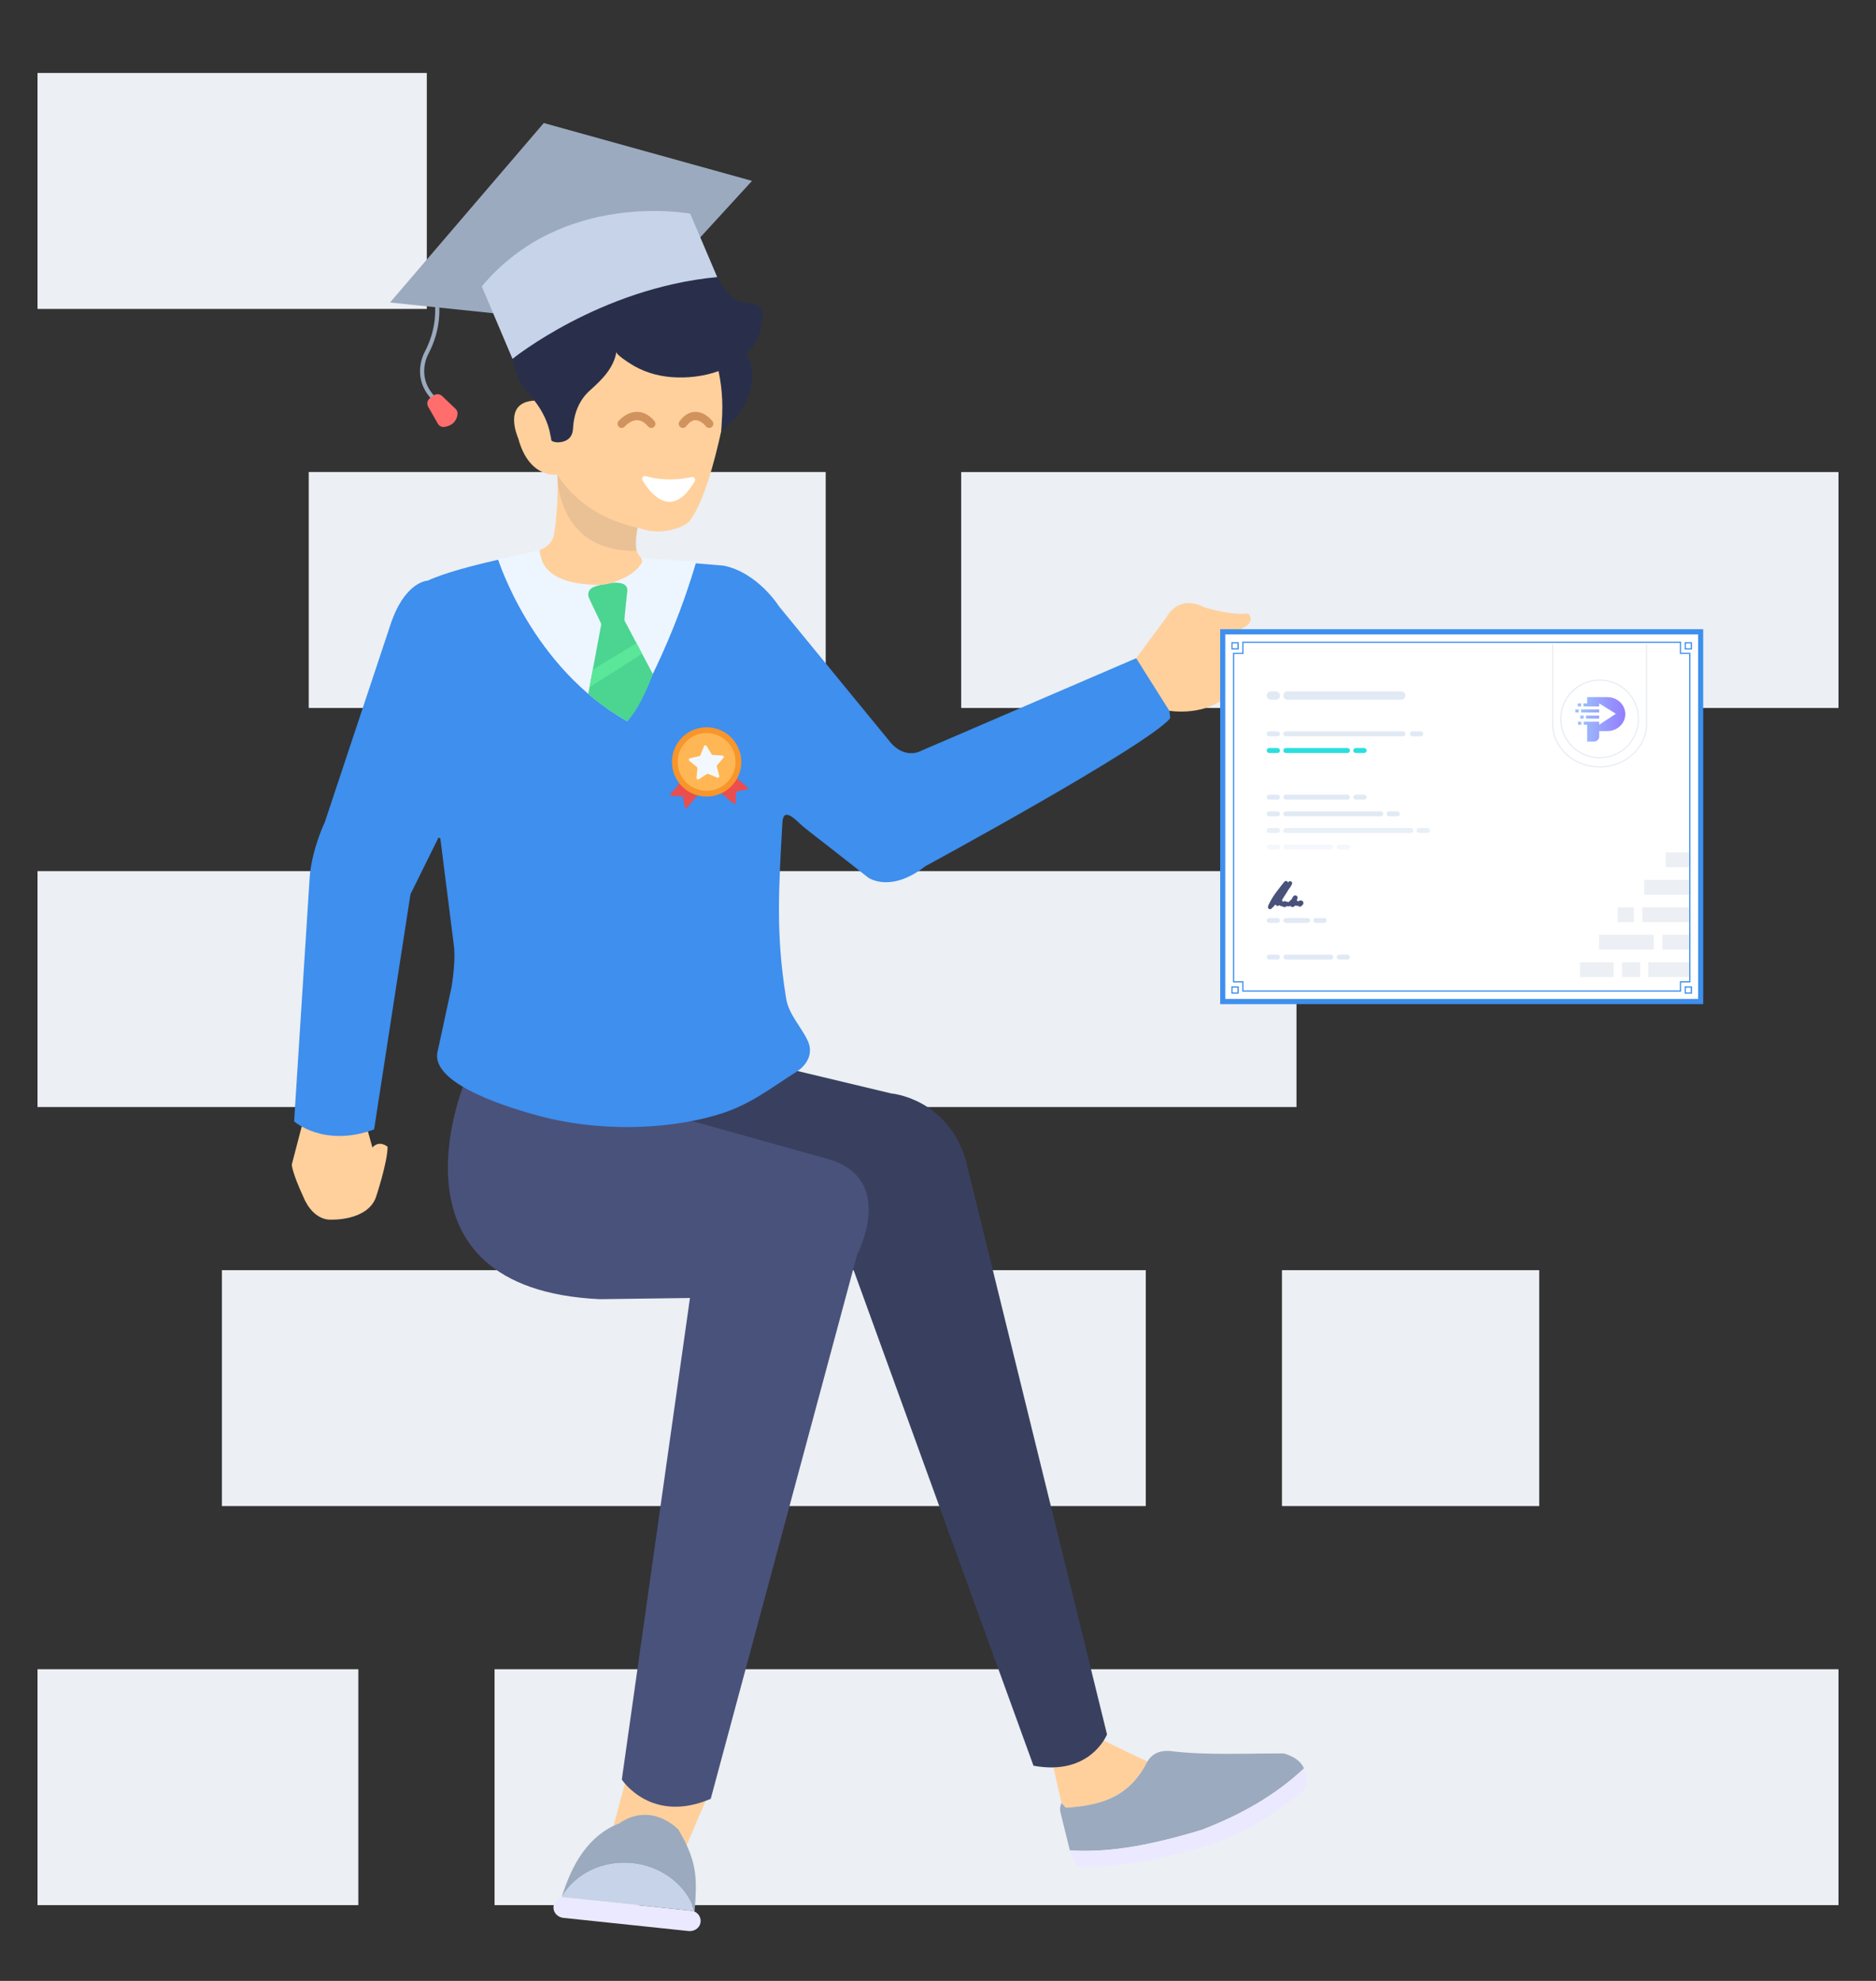 <svg xmlns="http://www.w3.org/2000/svg" viewBox="0 0 450 475" width="450" height="475" preserveAspectRatio="xMidYMid slice" style="width: 100%; height: 100%; transform: translate3d(0px, 0px, 0px);"><rect x="0" y="0" width="450" height="475" fill="#333333" stroke="none"/><defs><clipPath id="__lottie_element_184"><rect width="450" height="475" x="0" y="0"></rect></clipPath><linearGradient id="__lottie_element_188" spreadMethod="pad" gradientUnits="userSpaceOnUse" x1="28.5" y1="-23.625" x2="39.438" y2="-23.5"><stop offset="0%" stop-color="rgb(65,135,247)"></stop><stop offset="50%" stop-color="rgb(56,69,251)"></stop><stop offset="100%" stop-color="rgb(47,3,255)"></stop></linearGradient></defs><g clip-path="url(#__lottie_element_184)"><g transform="matrix(1,0,0,1,9,17.5)" opacity="1" style="display: block;"><g opacity="1" transform="matrix(1,0,0,1,127.06,123.978)"><path fill="rgb(236,239,243)" fill-opacity="1" d=" M62.001,28.288 C62.001,28.288 -62.002,28.288 -62.002,28.288 C-62.002,28.288 -62.002,-28.288 -62.002,-28.288 C-62.002,-28.288 62.001,-28.288 62.001,-28.288 C62.001,-28.288 62.001,28.288 62.001,28.288z"></path></g><g opacity="1" transform="matrix(1,0,0,1,329.362,315.354)"><path fill="rgb(236,239,243)" fill-opacity="1" d=" M30.858,28.288 C30.858,28.288 -30.859,28.288 -30.859,28.288 C-30.859,28.288 -30.859,-28.288 -30.859,-28.288 C-30.859,-28.288 30.858,-28.288 30.858,-28.288 C30.858,-28.288 30.858,28.288 30.858,28.288z"></path></g><g opacity="1" transform="matrix(1,0,0,1,155.031,315.356)"><path fill="rgb(236,239,243)" fill-opacity="1" d=" M110.807,28.288 C110.807,28.288 -110.807,28.288 -110.807,28.288 C-110.807,28.288 -110.807,-28.288 -110.807,-28.288 C-110.807,-28.288 110.807,-28.288 110.807,-28.288 C110.807,-28.288 110.807,28.288 110.807,28.288z"></path></g><g opacity="1" transform="matrix(1,0,0,1,46.69,28.288)"><path fill="rgb(236,239,243)" fill-opacity="1" d=" M-46.69,28.288 C-46.69,28.288 46.69,28.288 46.69,28.288 C46.69,28.288 46.69,-28.288 46.69,-28.288 C46.69,-28.288 -46.69,-28.288 -46.69,-28.288 C-46.69,-28.288 -46.69,28.288 -46.69,28.288z"></path></g><g opacity="1" transform="matrix(1,0,0,1,38.478,411.044)"><path fill="rgb(236,239,243)" fill-opacity="1" d=" M-38.477,28.288 C-38.477,28.288 38.477,28.288 38.477,28.288 C38.477,28.288 38.477,-28.288 38.477,-28.288 C38.477,-28.288 -38.477,-28.288 -38.477,-28.288 C-38.477,-28.288 -38.477,28.288 -38.477,28.288z"></path></g><g opacity="1" transform="matrix(1,0,0,1,270.815,411.046)"><path fill="rgb(236,239,243)" fill-opacity="1" d=" M-161.184,28.288 C-161.184,28.288 161.185,28.288 161.185,28.288 C161.185,28.288 161.185,-28.288 161.185,-28.288 C161.185,-28.288 -161.184,-28.288 -161.184,-28.288 C-161.184,-28.288 -161.184,28.288 -161.184,28.288z"></path></g><g opacity="1" transform="matrix(1,0,0,1,35.876,219.666)"><path fill="rgb(236,239,243)" fill-opacity="1" d=" M-35.876,28.287 C-35.876,28.287 35.876,28.287 35.876,28.287 C35.876,28.287 35.876,-28.288 35.876,-28.288 C35.876,-28.288 -35.876,-28.288 -35.876,-28.288 C-35.876,-28.288 -35.876,28.287 -35.876,28.287z"></path></g><g opacity="1" transform="matrix(1,0,0,1,203.125,219.666)"><path fill="rgb(236,239,243)" fill-opacity="1" d=" M98.867,28.288 C98.867,28.288 -98.867,28.288 -98.867,28.288 C-98.867,28.288 -98.867,-28.288 -98.867,-28.288 C-98.867,-28.288 98.867,-28.288 98.867,-28.288 C98.867,-28.288 98.867,28.288 98.867,28.288z"></path></g><g opacity="1" transform="matrix(1,0,0,1,326.781,123.978)"><path fill="rgb(236,239,243)" fill-opacity="1" d=" M105.219,28.287 C105.219,28.287 -105.219,28.287 -105.219,28.287 C-105.219,28.287 -105.219,-28.287 -105.219,-28.287 C-105.219,-28.287 105.219,-28.287 105.219,-28.287 C105.219,-28.287 105.219,28.287 105.219,28.287z"></path></g></g><g transform="matrix(0.988,0.156,-0.156,0.988,254.059,234.634)" opacity="1" style="display: block;"><g opacity="1" transform="matrix(1,0,0,1,38.892,186.613)"><path fill="rgb(255,208,156)" fill-opacity="1" d=" M-5.372,-9.495 C-5.372,-9.495 -11.299,-1.004 -11.299,-1.004 C-11.299,-1.004 -7.503,8.546 -7.503,8.546 C-7.503,8.546 -6.282,9.494 -6.282,9.494 C2.765,7.445 8.451,4.191 11.299,-4.51 C7.482,-5.499 -0.528,-8.103 -5.372,-9.495z"></path></g><g opacity="1" transform="matrix(1,0,0,1,59.342,190.571)"><path fill="rgb(155,170,190)" fill-opacity="1" d=" M-9.151,-8.468 C-11.999,0.232 -17.685,3.487 -26.732,5.536 C-26.732,5.536 -27.953,4.586 -27.953,4.586 C-28.127,5.193 -28.193,5.843 -27.948,6.616 C-27.948,6.616 -24.207,15.474 -24.207,15.474 C-13.823,14.553 -3.771,10.507 6.209,5.721 C14.618,0.864 22.204,-4.964 28.193,-12.701 C27.168,-14.282 25.338,-15.154 22.87,-15.474 C13.717,-14.046 4.077,-12.03 -4.105,-11.796 C-5.523,-11.698 -8.04,-11.215 -9.151,-8.468z"></path></g><g opacity="1" transform="matrix(1,0,0,1,61.886,193.746)"><path fill="rgb(235,233,255)" fill-opacity="1" d=" M3.665,2.547 C-6.315,7.333 -16.367,11.379 -26.751,12.299 C-26.751,12.299 -24.493,15.876 -24.493,15.876 C-13.67,14.61 -2.738,10.233 8.224,4.666 C15.27,0.625 21.144,-4.961 26.693,-10.963 C26.888,-12.657 26.603,-14.307 25.648,-15.876 C19.66,-8.139 12.073,-2.311 3.665,2.547z"></path></g></g><g transform="matrix(1,0,0,1,70,29.5)" opacity="1" style="display: block;"><g opacity="1" transform="matrix(1,0,0,1,89.181,401.832)"><path fill="rgb(255,208,156)" fill-opacity="1" d=" M11.977,-4.13 C11.977,-4.13 -7.215,-11.112 -7.215,-11.112 C-7.235,-11.119 -7.256,-11.109 -7.261,-11.088 C-7.261,-11.088 -11.997,6.433 -11.997,6.433 C-12.005,6.464 -11.974,6.486 -11.948,6.47 C-7.027,3.486 1.755,7.148 5.497,11.101 C5.513,11.119 5.541,11.113 5.551,11.09 C5.551,11.09 11.998,-4.084 11.998,-4.084 C12.005,-4.102 11.996,-4.123 11.977,-4.13z"></path></g><g opacity="1" transform="matrix(1,0,0,1,81.031,416.551)"><path fill="rgb(155,170,190)" fill-opacity="1" d=" M15.592,12.155 C16.25,3.817 16.102,0.21 11.681,-7.378 C11.679,-7.381 11.676,-7.384 11.674,-7.387 C7.722,-11.157 2.313,-12.203 -2.43,-8.868 C-2.432,-8.867 -2.434,-8.866 -2.436,-8.865 C-9.902,-5.95 -13.782,0.89 -16.236,8.683 C-16.249,8.722 -16.197,8.746 -16.176,8.71 C-13.032,3.347 -6.482,0.023 0.668,0.775 C7.872,1.533 13.609,6.206 15.528,12.166 C15.539,12.202 15.589,12.193 15.592,12.155z"></path></g><g opacity="1" transform="matrix(1,0,0,1,80.657,422.721)"><path fill="rgb(199,211,232)" fill-opacity="1" d=" M15.952,6.158 C14.086,0.121 8.31,-4.63 1.042,-5.394 C-6.225,-6.158 -12.871,-2.714 -15.952,2.803 C-15.707,2.751 -15.448,2.737 -15.184,2.764 C-15.184,2.764 15.212,5.961 15.212,5.961 C15.47,5.988 15.723,6.056 15.952,6.158z"></path></g><g opacity="1" transform="matrix(1,0,0,1,80.511,429.507)"><path fill="rgb(235,233,255)" fill-opacity="1" d=" M15.359,-0.825 C15.359,-0.825 -15.038,-4.021 -15.038,-4.021 C-15.302,-4.049 -15.561,-4.034 -15.806,-3.983 C-16.898,-3.748 -17.753,-2.782 -17.752,-1.578 C-17.752,-0.29 -16.659,0.74 -15.376,0.875 C-15.376,0.875 14.665,4.034 14.665,4.034 C15.948,4.169 17.231,3.389 17.501,2.129 C17.752,0.952 17.117,-0.171 16.098,-0.628 C15.87,-0.729 15.617,-0.798 15.359,-0.825z"></path></g><g opacity="1" transform="matrix(1,0,0,1,138.37,311.882)"><path fill="rgb(57,64,95)" fill-opacity="1" d=" M-17.04,-84.558 C-17.04,-84.558 5.423,-79.186 5.423,-79.186 C5.423,-79.186 18.469,-78.13 23.161,-63.707 C23.161,-63.707 57.173,74.504 57.173,74.504 C57.173,74.504 53.227,84.558 39.531,82.013 C39.531,82.013 -3.73,-37.15 -3.73,-37.15 C-3.73,-37.15 -57.174,-79.299 -57.174,-79.299 C-57.174,-79.299 -17.04,-84.558 -17.04,-84.558z"></path></g><g opacity="1" transform="matrix(1,0,0,1,83.118,319.181)"><path fill="rgb(73,82,123)" fill-opacity="1" d=" M-41.818,-88.715 C-41.818,-88.715 -62.237,-39.604 -9.228,-37.154 C-9.228,-37.154 12.386,-37.44 12.386,-37.44 C12.386,-37.44 -3.959,78.017 -3.959,78.017 C-3.962,78.027 -3.964,78.029 -3.96,78.037 C-3.78,78.308 3.206,88.715 17.35,82.663 C17.36,82.66 17.367,82.652 17.37,82.642 C17.37,82.642 52.523,-47.966 52.523,-47.966 C52.523,-47.966 62.237,-66.349 45.008,-70.898 C45.008,-70.898 7.681,-81.315 7.681,-81.315 C7.681,-81.315 -41.818,-88.715 -41.818,-88.715z"></path></g><g opacity="1" transform="matrix(1,0,0,1,11.487,251.935)"><path fill="rgb(255,208,156)" fill-opacity="1" d=" M-9.115,-11.312 C-9.115,-11.312 -11.487,-2.215 -11.487,-2.215 C-11.487,-2.215 -11.574,-0.584 -8.636,5.75 C-8.636,5.75 -6.565,11.312 -1.818,11.018 C-1.818,11.018 6.539,11.28 8.653,5.759 C8.653,5.759 11.465,-2.632 11.487,-6.447 C11.487,-6.447 9.577,-8.184 7.838,-6.278 C7.838,-6.278 6.778,-10.125 6.778,-10.125 C6.778,-10.125 -9.115,-11.312 -9.115,-11.312z"></path></g><g opacity="1" transform="matrix(1,0,0,1,105.619,174.174)"><path fill="rgb(62,143,238)" fill-opacity="1" d=" M-45.738,-71.592 C-45.738,-71.592 -65.384,-68.037 -72.997,-64.444 C-72.997,-64.444 -78.601,-64.378 -82.093,-53.478 C-82.093,-53.478 -97.72,-6.495 -97.72,-6.495 C-97.72,-6.495 -100.79,-0.117 -101.328,6.577 C-101.328,6.577 -105.069,65.217 -105.069,65.217 C-105.069,65.217 -97.947,71.592 -85.882,67.143 C-85.882,67.143 -77.165,10.768 -77.165,10.768 C-77.165,10.768 -70.555,-2.594 -70.555,-2.594 C-70.439,-2.885 -70.009,-2.825 -69.977,-2.513 C-69.977,-2.513 -66.759,22.969 -66.759,22.969 C-66.759,22.969 -66.197,26.089 -67.29,32.936 C-67.29,32.936 -70.655,48.499 -70.67,48.567 C-72.392,56.546 -52.229,62.305 -46.3,63.909 C-32.937,67.523 -16.293,67.562 -3.079,63.497 C4.417,61.191 9.086,57.328 15.711,53.15 C15.713,53.149 20.23,50.3 18.103,45.827 C16.438,42.324 13.57,39.605 12.937,35.68 C10.417,20.054 11.191,9.342 12.058,-6.414 C12.289,-10.618 15.603,-6.644 17.015,-5.491 C19.151,-3.746 21.36,-2.084 23.53,-0.383 C26.553,1.988 29.575,4.358 32.599,6.728 C32.599,6.728 37.85,10.641 46.392,4.007 C46.392,4.007 99.248,-24.639 105.069,-31.417 C105.069,-31.417 104.997,-40.325 96.919,-45.842 C96.919,-45.842 45.434,-23.688 45.434,-23.688 C45.434,-23.688 41.861,-21.514 38.242,-25.34 C38.242,-25.34 11.26,-58.254 11.26,-58.254 C11.26,-58.254 6.23,-66.335 -2.05,-68.046 C-2.05,-68.046 -45.738,-71.592 -45.738,-71.592z"></path></g><g opacity="1" transform="matrix(1,0,0,1,78.148,74.803)"><path fill="rgb(255,208,156)" fill-opacity="1" d=" M27.79,-17.024 C27.79,-17.024 23.758,11.924 17.405,20.425 C16.187,22.054 13.054,22.816 11.213,23.041 C5.691,23.718 0.857,20.443 -3.723,17.869 C-5.613,16.806 -7.473,15.72 -9.227,14.438 C-9.871,13.967 -14.196,9.458 -14.464,9.503 C-14.464,9.503 -21.211,10.619 -23.835,0.808 C-23.835,0.808 -27.79,-7.843 -19.956,-8.239 C-19.956,-8.239 -9.015,-18.976 -9.015,-18.976 C-9.015,-18.976 6.185,-23.718 6.185,-23.718 C6.185,-23.718 27.79,-17.024 27.79,-17.024z"></path></g><g opacity="1" transform="matrix(1,0,0,1,73.224,122.9)"><path fill="rgb(237,245,255)" fill-opacity="1" d=" M-23.779,-18.35 C-23.779,-18.35 -15.658,7.708 7.255,20.553 C7.255,20.553 17.27,4.656 23.779,-17.69 C23.779,-17.69 -13.257,-20.553 -13.257,-20.553 C-13.257,-20.553 -23.779,-18.35 -23.779,-18.35z"></path></g><g opacity="1" transform="matrix(1,0,0,1,82.553,52.005)"><path fill="rgb(41,47,75)" fill-opacity="1" d=" M10.281,-22.115 C6.372,-23.653 2.042,-24.326 -2.029,-24.503 C-9.582,-24.831 -17.223,-22.802 -22.714,-17.391 C-25.717,-14.431 -27.993,-10.949 -29.178,-6.864 C-30.247,-3.174 -30.38,0.786 -29.622,4.549 C-29.251,6.389 -28.7,8.321 -27.805,9.981 C-26.902,11.655 -25.523,13.066 -24.361,14.558 C-22.457,17.003 -21.01,19.859 -20.51,22.934 C-20.51,22.934 -20.331,23.755 -20.331,23.755 C-20.331,23.755 -20.66,24.399 -18.973,24.562 C-18.973,24.562 -15.301,24.832 -15.117,21.381 C-14.927,17.803 -13.731,14.498 -11.007,12.074 C-8.175,9.555 -5.352,6.789 -4.691,2.86 C-4.802,3.525 -1.906,5.341 -1.491,5.614 C1.505,7.587 5.024,8.661 8.588,8.933 C15.808,9.485 24.807,7.23 28.657,0.532 C29.721,-1.32 30.379,-3.542 30.342,-5.687 C30.322,-6.856 29.963,-8.268 28.652,-8.546 C26.727,-8.954 25.088,-8.761 23.398,-10.05 C20.795,-12.036 19.748,-15.487 17.361,-17.725 C15.322,-19.638 12.879,-21.093 10.281,-22.115z"></path></g><g opacity="1" transform="matrix(1,0,0,1,66.977,23.204)"><path fill="rgb(155,170,190)" fill-opacity="1" d=" M-10.896,23.204 C-10.896,23.204 -43.417,19.83 -43.417,19.83 C-43.417,19.83 -6.542,-23.204 -6.542,-23.204 C-6.542,-23.204 43.416,-9.331 43.416,-9.331 C43.416,-9.331 26.219,9.431 26.219,9.431 C26.219,9.431 -10.896,23.204 -10.896,23.204z"></path></g><g opacity="1" transform="matrix(1,0,0,1,73.801,36.221)"><path fill="rgb(199,211,232)" fill-opacity="1" d=" M-20.869,20.333 C-20.869,20.333 0.116,3.334 28.239,0.725 C28.239,0.725 21.762,-14.478 21.762,-14.478 C21.762,-14.478 -8.772,-20.334 -28.238,2.958 C-28.238,2.958 -20.869,20.333 -20.869,20.333z"></path></g><g opacity="1" transform="matrix(0.985,-0.172,0.172,0.985,-6.819,6.571)"><g opacity="1" transform="matrix(1,0,0,1,31.722,50.461)"><path stroke-linecap="butt" stroke-linejoin="miter" fill-opacity="0" stroke-miterlimit="10" stroke="rgb(155,170,190)" stroke-opacity="1" stroke-width="1" d=" M2.282,-14.755 C2.282,-14.755 5.651,-5.423 -1.378,3.921 C-1.378,3.921 -5.65,8.841 -1.943,14.755"></path></g><g opacity="1" transform="matrix(1,0,0,1,31.616,68.704)"><path fill="rgb(255,109,109)" fill-opacity="1" d=" M-2.473,-3.302 C-2.162,-3.46 -1.831,-3.628 -1.525,-3.783 C-0.83,-4.135 0.015,-3.935 0.48,-3.31 C0.48,-3.31 3.124,0.249 3.124,0.249 C3.415,0.641 3.522,1.147 3.383,1.615 C3.092,2.604 2.239,4.135 -0.253,4.086 C-0.893,4.074 -1.449,3.635 -1.665,3.034 C-1.665,3.034 -3.249,-1.34 -3.249,-1.34 C-3.523,-2.096 -3.19,-2.936 -2.473,-3.302z"></path></g></g><g opacity="1" transform="matrix(1,0,0,1,75.351,115.348)"><path fill="rgb(75,213,144)" fill-opacity="1" d=" M-1.081,4.851 C-1.081,4.851 -3.964,-1.229 -3.964,-1.229 C-3.964,-1.229 -5.235,-3.453 -2.339,-4.307 C-2.339,-4.307 5.235,-6.716 5.127,-3.248 C5.127,-3.248 4.407,3.381 4.43,3.929 C4.43,3.929 1.789,6.716 -1.081,4.851z"></path></g><g opacity="1" transform="matrix(1,0,0,1,217.613,127.405)"><path fill="rgb(255,208,156)" fill-opacity="1" d=" M-15.074,0.926 C-15.074,0.926 -7.82,-8.866 -7.82,-8.866 C-7.82,-8.866 -5.152,-14.539 1.227,-11.293 C1.227,-11.293 7.386,-9.294 11.779,-9.788 C11.779,-9.788 15.074,-6.788 6.163,-4.896 C6.163,-4.896 5.314,11.094 5.314,11.094 C5.314,11.094 0.921,14.539 -7.113,13.546 C-7.113,13.546 -15.074,0.926 -15.074,0.926z"></path></g><g opacity="1" transform="matrix(1,0,0,1,71.707,97.414)"><path fill="rgb(255,208,156)" fill-opacity="1" d=" M11.855,6.568 C11.789,6.508 11.723,6.445 11.658,6.37 C11.658,6.37 11.656,6.369 11.656,6.369 C10.927,5.528 10.309,3.679 11.249,-0.392 C11.249,-0.392 4.189,-13.442 4.189,-13.442 C4.189,-13.442 -8.023,-13.108 -8.023,-13.108 C-8.023,-13.108 -7.592,-6.409 -8.773,0.991 C-8.773,0.991 -8.913,3.721 -12.124,4.925 C-12.538,5.08 -11.711,7.547 -11.617,7.763 C-10.584,10.117 -8.27,11.529 -5.904,12.288 C-4.409,12.767 -2.847,13.024 -1.287,13.161 C0.256,13.296 1.824,13.442 3.367,13.231 C4.481,13.079 5.575,12.692 6.617,12.274 C8.652,11.458 10.719,10.276 11.988,8.436 C12.018,8.393 12.084,8.291 12.167,8.163 C12.539,7.485 12.126,6.87 11.855,6.568z"></path></g><g opacity="1" transform="matrix(1,0,0,1,78.851,131.365)"><path fill="rgb(75,213,144)" fill-opacity="1" d=" M0.931,-12.089 C0.931,-12.089 7.741,0.752 7.741,0.752 C7.741,0.752 5.171,8.284 1.629,12.089 C1.629,12.089 -3.35,9.412 -7.741,5.519 C-7.741,5.519 -4.456,-12.089 -4.456,-12.089 C-4.456,-12.089 0.931,-12.089 0.931,-12.089z"></path></g><g opacity="1" transform="matrix(1,0,0,1,82.674,70.023)"><path stroke-linecap="round" stroke-linejoin="round" fill-opacity="0" stroke="rgb(209,147,94)" stroke-opacity="1" stroke-width="2" d=" M-3.552,2.091 C-3.552,2.091 0.001,-2.092 3.552,2.091"></path></g><g opacity="1" transform="matrix(1,0,0,1,96.956,70.023)"><path stroke-linecap="round" stroke-linejoin="round" fill-opacity="0" stroke="rgb(209,147,94)" stroke-opacity="1" stroke-width="2" d=" M3.156,2.091 C3.156,2.091 0,-2.092 -3.156,2.091"></path></g><g opacity="1" transform="matrix(1,0,0,1,107.238,64.576)"><path fill="rgb(41,47,75)" fill-opacity="1" d=" M1.879,-9.285 C-0.615,-8.911 -3.11,-8.538 -5.605,-8.172 C-4.434,-3.846 -3.821,0.57 -3.999,5.037 C-3.999,5.037 -3.989,5.046 -3.989,5.046 C-3.989,5.046 -4.018,5.564 -4.018,5.564 C-4.023,5.651 -4.023,5.739 -4.028,5.827 C-4.033,5.898 -4.04,5.981 -4.047,6.061 C-4.047,6.061 -4.23,9.285 -4.23,9.285 C-4.23,9.285 -0.916,6.707 0.324,4.581 C5.605,-3.288 1.879,-9.285 1.879,-9.285z"></path></g><g opacity="1" transform="matrix(1,0,0,1,90.375,89.932)"><path fill="rgb(255,255,255)" fill-opacity="1" d=" M5.533,-5.046 C3.377,-4.55 -0.841,-3.946 -5.481,-5.255 C-6.075,-5.423 -6.572,-4.789 -6.254,-4.26 C-4.315,-1.042 0.785,5.423 6.274,-4.038 C6.572,-4.552 6.114,-5.179 5.533,-5.046z"></path></g><g opacity="0.1" transform="matrix(1,0,0,1,73.319,93.447)"><path fill="rgb(41,47,75)" fill-opacity="1" d=" M9.636,3.575 C9.636,3.575 -2.845,1.694 -9.635,-9.141 C-9.635,-9.141 -9.999,9.504 9.356,9.135 C9.356,9.135 9.033,6.558 9.636,3.575z"></path></g><g opacity="1" transform="matrix(1,0,0,1,77.714,130.014)"><path fill="rgb(90,231,154)" fill-opacity="1" d=" M-6.308,5.282 C-6.308,5.282 6.307,-2.743 6.307,-2.743 C6.307,-2.743 4.962,-5.282 4.962,-5.282 C4.962,-5.282 -5.525,1.08 -5.525,1.08 C-5.525,1.08 -6.308,5.282 -6.308,5.282z"></path></g><g opacity="1" transform="matrix(1,0,0,1,100.109,160.213)"><path fill="rgb(234,78,78)" fill-opacity="1" d=" M-5.984,-3.196 C-5.984,-3.196 -2.057,0.102 -2.057,0.102 C-2.057,0.102 -5.346,4.007 -5.346,4.007 C-5.483,4.171 -5.752,4.103 -5.794,3.892 C-5.794,3.892 -6.292,1.399 -6.292,1.399 C-6.316,1.281 -6.416,1.196 -6.536,1.193 C-6.536,1.193 -9.081,1.13 -9.081,1.13 C-9.297,1.125 -9.411,0.873 -9.273,0.709 C-9.273,0.709 -5.984,-3.196 -5.984,-3.196z M9.246,-0.886 C9.246,-0.886 5.336,-4.171 5.336,-4.171 C5.336,-4.171 2.033,-0.25 2.033,-0.25 C2.033,-0.25 5.943,3.034 5.943,3.034 C6.108,3.173 6.359,3.06 6.365,2.845 C6.365,2.845 6.428,0.303 6.428,0.303 C6.431,0.183 6.516,0.082 6.633,0.058 C6.633,0.058 9.131,-0.439 9.131,-0.439 C9.342,-0.481 9.411,-0.748 9.246,-0.886z"></path></g><g opacity="1" transform="matrix(1,0,0,1,99.498,153.202)"><path fill="rgb(248,149,43)" fill-opacity="1" d=" M8.291,-0.714 C8.686,3.858 5.293,7.884 0.715,8.278 C-3.863,8.672 -7.896,5.286 -8.29,0.714 C-8.686,-3.858 -5.294,-7.884 -0.715,-8.278 C3.863,-8.672 7.896,-5.286 8.291,-0.714z"></path></g><g opacity="1" transform="matrix(1,0,0,1,99.498,153.202)"><path fill="rgb(255,182,84)" fill-opacity="1" d=" M6.917,-0.596 C7.247,3.219 4.417,6.578 0.597,6.907 C-3.224,7.237 -6.588,4.41 -6.918,0.595 C-7.247,-3.22 -4.417,-6.578 -0.597,-6.908 C3.224,-7.237 6.588,-4.411 6.917,-0.596z"></path></g><g opacity="1" transform="matrix(1,0,0,1,99.427,153.315)"><path fill="rgb(243,248,255)" fill-opacity="1" d=" M0.048,-3.955 C0.048,-3.955 1.262,-1.953 1.262,-1.953 C1.32,-1.857 1.423,-1.795 1.535,-1.788 C1.535,-1.788 3.875,-1.652 3.875,-1.652 C4.158,-1.636 4.3,-1.302 4.114,-1.087 C4.114,-1.087 2.583,0.685 2.583,0.685 C2.509,0.77 2.483,0.886 2.511,0.995 C2.511,0.995 3.104,3.259 3.104,3.259 C3.176,3.533 2.902,3.771 2.64,3.661 C2.64,3.661 0.479,2.754 0.479,2.754 C0.375,2.711 0.256,2.721 0.161,2.781 C0.161,2.781 -1.812,4.045 -1.812,4.045 C-2.052,4.198 -2.362,4.01 -2.339,3.728 C-2.339,3.728 -2.142,1.396 -2.142,1.396 C-2.133,1.283 -2.18,1.173 -2.266,1.102 C-2.266,1.102 -4.08,-0.381 -4.08,-0.381 C-4.3,-0.561 -4.217,-0.914 -3.94,-0.979 C-3.94,-0.979 -1.658,-1.514 -1.658,-1.514 C-1.549,-1.539 -1.459,-1.618 -1.418,-1.723 C-1.418,-1.723 -0.564,-3.902 -0.564,-3.902 C-0.461,-4.166 -0.099,-4.198 0.048,-3.955z"></path></g></g><g transform="matrix(1,0,0,1,292.688,150.875)" opacity="1" style="display: block;"><g opacity="1" transform="matrix(1,0,0,1,57.931,44.95)"><path fill="rgb(62,143,238)" fill-opacity="1" d=" M-57.931,44.95 C-57.931,44.95 57.931,44.95 57.931,44.95 C57.931,44.95 57.931,-44.95 57.931,-44.95 C57.931,-44.95 -57.931,-44.95 -57.931,-44.95 C-57.931,-44.95 -57.931,44.95 -57.931,44.95z"></path></g><g opacity="1" transform="matrix(1,0,0,1,57.932,44.953)"><path fill="rgb(255,255,255)" fill-opacity="1" d=" M-56.713,-43.704 C-56.713,-43.704 56.713,-43.704 56.713,-43.704 C56.713,-43.704 56.713,43.704 56.713,43.704 C56.713,43.704 -56.713,43.704 -56.713,43.704 C-56.713,43.704 -56.713,-43.704 -56.713,-43.704z"></path></g><g opacity="1" transform="matrix(1,0,0,1,107.128,61.889)"><path fill="rgb(236,239,243)" fill-opacity="1" d=" M-5.417,1.775 C-5.417,1.775 5.417,1.775 5.417,1.775 C5.417,1.775 5.417,-1.775 5.417,-1.775 C5.417,-1.775 -5.417,-1.775 -5.417,-1.775 C-5.417,-1.775 -5.417,1.775 -5.417,1.775z"></path></g><g opacity="1" transform="matrix(1,0,0,1,97.441,75.064)"><path fill="rgb(236,239,243)" fill-opacity="1" d=" M-6.564,1.776 C-6.564,1.776 6.564,1.776 6.564,1.776 C6.564,1.776 6.564,-1.775 6.564,-1.775 C6.564,-1.775 -6.564,-1.775 -6.564,-1.775 C-6.564,-1.775 -6.564,1.776 -6.564,1.776z"></path></g><g opacity="1" transform="matrix(1,0,0,1,109.307,75.064)"><path fill="rgb(236,239,243)" fill-opacity="1" d=" M-3.238,1.776 C-3.238,1.776 3.239,1.776 3.239,1.776 C3.239,1.776 3.239,-1.775 3.239,-1.775 C3.239,-1.775 -3.238,-1.775 -3.238,-1.775 C-3.238,-1.775 -3.238,1.776 -3.238,1.776z"></path></g><g opacity="1" transform="matrix(1,0,0,1,109.708,55.302)"><path fill="rgb(236,239,243)" fill-opacity="1" d=" M-2.838,1.775 C-2.838,1.775 2.838,1.775 2.838,1.775 C2.838,1.775 2.838,-1.775 2.838,-1.775 C2.838,-1.775 -2.838,-1.775 -2.838,-1.775 C-2.838,-1.775 -2.838,1.775 -2.838,1.775z"></path></g><g opacity="1" transform="matrix(1,0,0,1,107.615,81.651)"><path fill="rgb(236,239,243)" fill-opacity="1" d=" M-4.93,1.775 C-4.93,1.775 4.93,1.775 4.93,1.775 C4.93,1.775 4.93,-1.776 4.93,-1.776 C4.93,-1.776 -4.93,-1.776 -4.93,-1.776 C-4.93,-1.776 -4.93,1.775 -4.93,1.775z"></path></g><g opacity="1" transform="matrix(1,0,0,1,90.334,81.651)"><path fill="rgb(236,239,243)" fill-opacity="1" d=" M-4.041,1.775 C-4.041,1.775 4.041,1.775 4.041,1.775 C4.041,1.775 4.041,-1.776 4.041,-1.776 C4.041,-1.776 -4.041,-1.776 -4.041,-1.776 C-4.041,-1.776 -4.041,1.775 -4.041,1.775z"></path></g><g opacity="1" transform="matrix(1,0,0,1,98.559,81.651)"><path fill="rgb(236,239,243)" fill-opacity="1" d=" M-2.178,1.775 C-2.178,1.775 2.178,1.775 2.178,1.775 C2.178,1.775 2.178,-1.776 2.178,-1.776 C2.178,-1.776 -2.178,-1.776 -2.178,-1.776 C-2.178,-1.776 -2.178,1.775 -2.178,1.775z"></path></g><g opacity="1" transform="matrix(1,0,0,1,106.899,68.476)"><path fill="rgb(236,239,243)" fill-opacity="1" d=" M-5.646,1.776 C-5.646,1.776 5.646,1.776 5.646,1.776 C5.646,1.776 5.646,-1.776 5.646,-1.776 C5.646,-1.776 -5.646,-1.776 -5.646,-1.776 C-5.646,-1.776 -5.646,1.776 -5.646,1.776z"></path></g><g opacity="1" transform="matrix(1,0,0,1,97.298,68.476)"><path fill="rgb(236,239,243)" fill-opacity="1" d=" M-1.949,1.775 C-1.949,1.775 1.949,1.775 1.949,1.775 C1.949,1.775 1.949,-1.775 1.949,-1.775 C1.949,-1.775 -1.949,-1.775 -1.949,-1.775 C-1.949,-1.775 -1.949,1.775 -1.949,1.775z"></path></g><g opacity="1" transform="matrix(1,0,0,1,57.932,44.95)"><path fill="rgb(62,143,238)" fill-opacity="1" d=" M52.628,41.973 C52.628,41.973 -52.628,41.973 -52.628,41.973 C-52.628,41.973 -52.628,39.762 -52.628,39.762 C-52.628,39.762 -54.861,39.762 -54.861,39.762 C-54.861,39.762 -54.861,-39.299 -54.861,-39.299 C-54.861,-39.299 -52.628,-39.299 -52.628,-39.299 C-52.628,-39.299 -52.628,-41.973 -52.628,-41.973 C-52.628,-41.973 52.628,-41.973 52.628,-41.973 C52.628,-41.973 52.628,-39.299 52.628,-39.299 C52.628,-39.299 54.861,-39.299 54.861,-39.299 C54.861,-39.299 54.861,39.762 54.861,39.762 C54.861,39.762 52.628,39.762 52.628,39.762 C52.628,39.762 52.628,41.973 52.628,41.973z M-52.335,41.68 C-52.335,41.68 52.336,41.68 52.336,41.68 C52.336,41.68 52.336,39.464 52.336,39.464 C52.336,39.464 54.568,39.464 54.568,39.464 C54.568,39.464 54.568,-39.007 54.568,-39.007 C54.568,-39.007 52.336,-39.007 52.336,-39.007 C52.336,-39.007 52.336,-41.678 52.336,-41.678 C52.336,-41.678 -52.335,-41.678 -52.335,-41.678 C-52.335,-41.678 -52.335,-39.007 -52.335,-39.007 C-52.335,-39.007 -54.568,-39.007 -54.568,-39.007 C-54.568,-39.007 -54.568,39.464 -54.568,39.464 C-54.568,39.464 -52.335,39.464 -52.335,39.464 C-52.335,39.464 -52.335,41.68 -52.335,41.68z"></path></g><g opacity="1" transform="matrix(1,0,0,1,3.574,3.992)"><path fill="rgb(62,143,238)" fill-opacity="1" d=" M0.879,0.879 C0.879,0.879 -0.879,0.879 -0.879,0.879 C-0.879,0.879 -0.879,-0.879 -0.879,-0.879 C-0.879,-0.879 0.879,-0.879 0.879,-0.879 C0.879,-0.879 0.879,0.879 0.879,0.879z M-0.603,0.586 C-0.603,0.586 0.569,0.586 0.569,0.586 C0.569,0.586 0.569,-0.586 0.569,-0.586 C0.569,-0.586 -0.603,-0.586 -0.603,-0.586 C-0.603,-0.586 -0.603,0.586 -0.603,0.586z"></path></g><g opacity="1" transform="matrix(1,0,0,1,112.3,3.992)"><path fill="rgb(62,143,238)" fill-opacity="1" d=" M0.879,0.879 C0.879,0.879 -0.879,0.879 -0.879,0.879 C-0.879,0.879 -0.879,-0.879 -0.879,-0.879 C-0.879,-0.879 0.879,-0.879 0.879,-0.879 C0.879,-0.879 0.879,0.879 0.879,0.879z M-0.603,0.586 C-0.603,0.586 0.569,0.586 0.569,0.586 C0.569,0.586 0.569,-0.586 0.569,-0.586 C0.569,-0.586 -0.603,-0.586 -0.603,-0.586 C-0.603,-0.586 -0.603,0.586 -0.603,0.586z"></path></g><g opacity="1" transform="matrix(1,0,0,1,3.574,86.518)"><path fill="rgb(62,143,238)" fill-opacity="1" d=" M0.879,0.879 C0.879,0.879 -0.879,0.879 -0.879,0.879 C-0.879,0.879 -0.879,-0.879 -0.879,-0.879 C-0.879,-0.879 0.879,-0.879 0.879,-0.879 C0.879,-0.879 0.879,0.879 0.879,0.879z M-0.603,0.586 C-0.603,0.586 0.569,0.586 0.569,0.586 C0.569,0.586 0.569,-0.586 0.569,-0.586 C0.569,-0.586 -0.603,-0.586 -0.603,-0.586 C-0.603,-0.586 -0.603,0.586 -0.603,0.586z"></path></g><g opacity="1" transform="matrix(1,0,0,1,112.3,86.518)"><path fill="rgb(62,143,238)" fill-opacity="1" d=" M0.879,0.879 C0.879,0.879 -0.879,0.879 -0.879,0.879 C-0.879,0.879 -0.879,-0.879 -0.879,-0.879 C-0.879,-0.879 0.879,-0.879 0.879,-0.879 C0.879,-0.879 0.879,0.879 0.879,0.879z M-0.603,0.586 C-0.603,0.586 0.569,0.586 0.569,0.586 C0.569,0.586 0.569,-0.586 0.569,-0.586 C0.569,-0.586 -0.603,-0.586 -0.603,-0.586 C-0.603,-0.586 -0.603,0.586 -0.603,0.586z"></path></g><g opacity="1" transform="matrix(1,0,0,1,91.019,18.384)"><path fill="rgb(233,236,243)" fill-opacity="1" d=" M-0.012,14.79 C-6.305,14.79 -11.426,10.1 -11.426,4.279 C-11.426,4.279 -11.426,-14.79 -11.426,-14.79 C-11.426,-14.79 -11.133,-14.79 -11.133,-14.79 C-11.133,-14.79 -11.133,4.279 -11.133,4.279 C-11.133,9.913 -6.147,14.497 0,14.497 C6.146,14.497 11.133,9.913 11.133,4.279 C11.133,4.279 11.133,-14.79 11.133,-14.79 C11.133,-14.79 11.426,-14.79 11.426,-14.79 C11.426,-14.79 11.426,4.279 11.426,4.279 C11.396,10.077 6.281,14.79 -0.012,14.79z"></path></g><g opacity="1" transform="matrix(1,0,0,1,91.007,21.514)"><path fill="rgb(233,236,243)" fill-opacity="1" d=" M0,9.462 C-5.223,9.462 -9.457,5.226 -9.457,0 C-9.457,-5.225 -5.223,-9.462 0,-9.462 C5.224,-9.462 9.457,-5.225 9.457,0 C9.451,5.223 5.221,9.455 0,9.462z M0,-9.169 C-5.058,-9.156 -9.149,-5.044 -9.141,0.016 C-9.132,5.076 -5.026,9.172 0.031,9.167 C5.09,9.163 9.188,5.061 9.188,0 C9.185,-2.435 8.215,-4.768 6.492,-6.487 C4.769,-8.207 2.434,-9.172 0,-9.169z"></path></g><g opacity="1" transform="matrix(1,0,0,1,12.754,78.624)"><path fill="rgb(225,234,244)" fill-opacity="1" d=" M-0.998,-0.599 C-0.998,-0.599 0.998,-0.599 0.998,-0.599 C1.329,-0.599 1.598,-0.331 1.598,0 C1.598,0.331 1.329,0.599 0.998,0.599 C0.998,0.599 -0.998,0.599 -0.998,0.599 C-1.329,0.599 -1.598,0.331 -1.598,0 C-1.598,-0.331 -1.329,-0.599 -0.998,-0.599z"></path></g><g opacity="1" transform="matrix(1,0,0,1,29.533,78.624)"><path fill="rgb(225,234,244)" fill-opacity="1" d=" M-0.997,-0.599 C-0.997,-0.599 0.999,-0.599 0.999,-0.599 C1.33,-0.599 1.598,-0.331 1.598,0 C1.598,0.331 1.33,0.599 0.999,0.599 C0.999,0.599 -0.997,0.599 -0.997,0.599 C-1.328,0.599 -1.598,0.331 -1.598,0 C-1.598,-0.331 -1.328,-0.599 -0.997,-0.599z"></path></g><g opacity="1" transform="matrix(1,0,0,1,21.144,78.624)"><path fill="rgb(225,234,244)" fill-opacity="1" d=" M-5.393,-0.599 C-5.393,-0.599 5.393,-0.599 5.393,-0.599 C5.724,-0.599 5.993,-0.331 5.993,0 C5.993,0.331 5.724,0.599 5.393,0.599 C5.393,0.599 -5.393,0.599 -5.393,0.599 C-5.724,0.599 -5.992,0.331 -5.992,0 C-5.992,-0.331 -5.724,-0.599 -5.393,-0.599z"></path></g><g opacity="1" transform="matrix(1,0,0,1,12.754,69.836)"><path fill="rgb(225,234,244)" fill-opacity="1" d=" M-0.998,-0.599 C-0.998,-0.599 0.998,-0.599 0.998,-0.599 C1.329,-0.599 1.598,-0.33 1.598,0 C1.598,0.331 1.329,0.599 0.998,0.599 C0.998,0.599 -0.998,0.599 -0.998,0.599 C-1.329,0.599 -1.598,0.331 -1.598,0 C-1.598,-0.33 -1.329,-0.599 -0.998,-0.599z"></path></g><g opacity="1" transform="matrix(1,0,0,1,23.94,69.836)"><path fill="rgb(225,234,244)" fill-opacity="1" d=" M-0.997,-0.599 C-0.997,-0.599 0.997,-0.599 0.997,-0.599 C1.329,-0.599 1.598,-0.33 1.598,0 C1.598,0.331 1.329,0.599 0.997,0.599 C0.997,0.599 -0.997,0.599 -0.997,0.599 C-1.329,0.599 -1.598,0.331 -1.598,0 C-1.598,-0.33 -1.329,-0.599 -0.997,-0.599z"></path></g><g opacity="1" transform="matrix(1,0,0,1,18.347,69.836)"><path fill="rgb(225,234,244)" fill-opacity="1" d=" M-2.596,-0.599 C-2.596,-0.599 2.596,-0.599 2.596,-0.599 C2.927,-0.599 3.196,-0.33 3.196,0 C3.196,0.331 2.927,0.599 2.596,0.599 C2.596,0.599 -2.596,0.599 -2.596,0.599 C-2.927,0.599 -3.196,0.331 -3.196,0 C-3.196,-0.33 -2.927,-0.599 -2.596,-0.599z"></path></g><g opacity="0.52" transform="matrix(1,0,0,1,57.932,44.95)"><path fill="url(#__lottie_element_188)" fill-opacity="1" d=" M27.893,-22.04 C27.893,-22.04 28.699,-22.04 28.699,-22.04 C28.699,-22.04 28.699,-22.774 28.699,-22.774 C28.699,-22.774 27.893,-22.774 27.893,-22.774 C27.893,-22.774 27.893,-22.04 27.893,-22.04z M28.445,-24.24 M28.445,-23.506 C28.445,-23.506 29.251,-23.506 29.251,-23.506 C29.251,-23.506 29.251,-24.24 29.251,-24.24 C29.251,-24.24 28.445,-24.24 28.445,-24.24 C28.445,-24.24 28.445,-23.506 28.445,-23.506z M29.811,-24.24 M29.811,-23.506 C29.811,-23.506 32.973,-23.506 32.973,-23.506 C32.973,-23.506 32.973,-24.24 32.973,-24.24 C32.973,-24.24 29.811,-24.24 29.811,-24.24 C29.811,-24.24 29.811,-23.506 29.811,-23.506z M27.266,-25.705 C27.266,-25.705 27.266,-24.972 27.266,-24.972 C27.266,-24.972 28.072,-24.972 28.072,-24.972 C28.072,-24.972 28.07,-25.705 28.07,-25.705 C28.07,-25.705 27.266,-25.705 27.266,-25.705z M28.63,-25.705 C28.63,-25.705 28.63,-24.972 28.63,-24.972 C28.63,-24.972 32.967,-24.972 32.967,-24.972 C32.967,-24.972 32.973,-25.705 32.973,-25.705 C32.973,-25.705 28.63,-25.705 28.63,-25.705z M27.842,-27.163 M27.842,-26.429 C27.842,-26.429 28.648,-26.429 28.648,-26.429 C28.648,-26.429 28.648,-27.163 28.648,-27.163 C28.648,-27.163 27.842,-27.163 27.842,-27.163 C27.842,-27.163 27.842,-26.429 27.842,-26.429z M34.848,-28.666 C34.848,-28.666 34.842,-28.664 34.842,-28.664 C34.842,-28.664 30.098,-28.664 30.098,-28.664 C30.098,-28.664 30.098,-27.161 30.098,-27.161 C30.098,-27.161 29.206,-27.161 29.206,-27.161 C29.206,-27.161 29.206,-26.427 29.206,-26.427 C29.206,-26.427 32.967,-26.427 32.967,-26.427 C32.967,-26.427 32.967,-27.163 32.967,-27.163 C32.967,-27.163 36.977,-24.671 36.977,-24.671 C36.977,-24.671 32.967,-22.04 32.967,-22.04 C32.967,-22.04 32.967,-22.774 32.967,-22.774 C32.967,-22.774 29.258,-22.774 29.258,-22.774 C29.258,-22.774 29.258,-22.04 29.258,-22.04 C29.258,-22.04 30.098,-22.04 30.098,-22.04 C30.098,-22.04 30.098,-18.013 30.098,-18.013 C30.098,-18.013 31.749,-18.013 31.749,-18.013 C32.417,-18.011 32.962,-18.522 32.967,-19.155 C32.967,-19.155 32.967,-20.521 32.967,-20.521 C32.967,-20.521 34.848,-20.521 34.848,-20.521 C36.406,-20.488 37.863,-21.258 38.652,-22.531 C39.443,-23.805 39.443,-25.383 38.652,-26.657 C37.879,-27.903 36.465,-28.666 34.943,-28.666 C34.911,-28.666 34.88,-28.666 34.848,-28.666z"></path></g><g opacity="1" transform="matrix(1,0,0,1,93.197,20.529)"><path fill="rgb(127,127,127)" fill-opacity="1" d="M0 0"></path></g><g opacity="1" transform="matrix(1,0,0,1,15.748,63.753)"><path stroke-linecap="round" stroke-linejoin="round" fill-opacity="0" stroke="rgb(73,82,123)" stroke-opacity="1" stroke-width="0.994" d=" M-0.642,-1.832 C-0.642,-1.832 0.108,-2.283 0.038,-2.887 C-0.484,-2.266 -0.982,-1.621 -1.468,-0.97 C-2.305,0.065 -3.024,1.189 -3.613,2.383 C-3.699,2.541 -3.76,2.711 -3.794,2.887 C-3.583,2.709 -3.387,2.512 -3.208,2.301 C-3.208,2.301 -2.119,1.128 -2.119,1.128 C-1.287,0.202 -0.46,-0.736 0.301,-1.72 C0.6,-2.048 0.842,-2.425 1.016,-2.834 C1.016,-2.834 -0.372,-0.63 -0.372,-0.63 C-0.372,-0.63 -1.31,0.853 -1.31,0.853 C-1.31,0.853 -1.779,1.598 -1.779,1.598 C-1.855,1.715 -1.943,1.832 -2.001,1.955 C-2.06,2.078 -2.001,2.172 -1.872,2.072 C-1.819,2.029 -1.773,1.975 -1.738,1.914 C-1.65,1.785 -1.392,1.363 -1.257,1.598 C-1.175,1.738 -1.257,1.979 -1.14,2.102 C-0.997,2.237 -0.781,2.259 -0.613,2.154 C-0.613,2.154 -0.267,1.938 -0.267,1.938 C-0.267,1.938 -0.232,1.938 -0.232,1.938 C-0.197,1.938 -0.191,1.996 -0.232,2.031 C-0.273,2.066 -0.372,2.213 -0.39,2.324 C-0.398,2.343 -0.398,2.364 -0.39,2.383 C-0.39,2.424 -0.302,2.383 -0.261,2.383 C-0.22,2.383 0.149,2.031 0.266,2.072 C0.289,2.084 0.308,2.1 0.325,2.119 C0.676,2.5 1.21,1.838 1.462,1.598 C1.702,1.417 1.93,1.221 2.147,1.011 C2.194,0.953 2.452,0.548 2.247,0.578 C2.153,0.578 2.047,0.824 2.012,0.882 C1.832,1.203 1.67,1.534 1.526,1.873 C1.526,1.873 1.286,2.723 1.848,2.225 C1.848,2.225 2.329,1.703 2.329,1.703 C2.475,1.545 2.417,1.973 2.487,2.025 C2.733,2.207 3.114,1.984 3.319,1.844 C3.407,1.785 3.641,1.715 3.717,1.844 C3.794,1.973 3.477,2.219 3.36,2.283"></path></g><g opacity="1" transform="matrix(1,0,0,1,12.754,15.91)"><path fill="rgb(225,234,244)" fill-opacity="1" d=" M-0.598,-0.999 C-0.598,-0.999 0.598,-0.999 0.598,-0.999 C1.151,-0.999 1.598,-0.552 1.598,0 C1.598,0.551 1.151,0.999 0.598,0.999 C0.598,0.999 -0.598,0.999 -0.598,0.999 C-1.151,0.999 -1.598,0.551 -1.598,0 C-1.598,-0.552 -1.151,-0.999 -0.598,-0.999z"></path></g><g opacity="1" transform="matrix(1,0,0,1,29.8,15.91)"><path fill="rgb(225,234,244)" fill-opacity="1" d=" M-13.648,-0.999 C-13.648,-0.999 13.648,-0.999 13.648,-0.999 C14.201,-0.999 14.648,-0.552 14.648,0 C14.648,0.551 14.201,0.999 13.648,0.999 C13.648,0.999 -13.648,0.999 -13.648,0.999 C-14.201,0.999 -14.648,0.551 -14.648,0 C-14.648,-0.552 -14.201,-0.999 -13.648,-0.999z"></path></g><g opacity="1" transform="matrix(1,0,0,1,12.754,25.097)"><path fill="rgb(225,234,244)" fill-opacity="1" d=" M-0.998,-0.599 C-0.998,-0.599 0.998,-0.599 0.998,-0.599 C1.329,-0.599 1.598,-0.331 1.598,0 C1.598,0.331 1.329,0.599 0.998,0.599 C0.998,0.599 -0.998,0.599 -0.998,0.599 C-1.329,0.599 -1.598,0.331 -1.598,0 C-1.598,-0.331 -1.329,-0.599 -0.998,-0.599z"></path></g><g opacity="1" transform="matrix(1,0,0,1,47.112,25.097)"><path fill="rgb(225,234,244)" fill-opacity="1" d=" M-0.998,-0.599 C-0.998,-0.599 0.998,-0.599 0.998,-0.599 C1.329,-0.599 1.598,-0.331 1.598,0 C1.598,0.331 1.329,0.599 0.998,0.599 C0.998,0.599 -0.998,0.599 -0.998,0.599 C-1.329,0.599 -1.598,0.331 -1.598,0 C-1.598,-0.331 -1.329,-0.599 -0.998,-0.599z"></path></g><g opacity="1" transform="matrix(1,0,0,1,29.799,25.097)"><path fill="rgb(225,234,244)" fill-opacity="1" d=" M-14.048,-0.599 C-14.048,-0.599 14.049,-0.599 14.049,-0.599 C14.38,-0.599 14.648,-0.331 14.648,0 C14.648,0.331 14.38,0.599 14.049,0.599 C14.049,0.599 -14.048,0.599 -14.048,0.599 C-14.379,0.599 -14.648,0.331 -14.648,0 C-14.648,-0.331 -14.379,-0.599 -14.048,-0.599z"></path></g><g opacity="1" transform="matrix(1,0,0,1,12.754,29.092)"><path fill="rgb(44,223,223)" fill-opacity="1" d=" M-0.998,-0.599 C-0.998,-0.599 0.998,-0.599 0.998,-0.599 C1.329,-0.599 1.598,-0.331 1.598,0 C1.598,0.331 1.329,0.599 0.998,0.599 C0.998,0.599 -0.998,0.599 -0.998,0.599 C-1.329,0.599 -1.598,0.331 -1.598,0 C-1.598,-0.331 -1.329,-0.599 -0.998,-0.599z"></path></g><g opacity="1" transform="matrix(1,0,0,1,33.528,29.092)"><path fill="rgb(44,223,223)" fill-opacity="1" d=" M-0.997,-0.599 C-0.997,-0.599 0.999,-0.599 0.999,-0.599 C1.33,-0.599 1.598,-0.331 1.598,0 C1.598,0.331 1.33,0.599 0.999,0.599 C0.999,0.599 -0.997,0.599 -0.997,0.599 C-1.329,0.599 -1.598,0.331 -1.598,0 C-1.598,-0.331 -1.329,-0.599 -0.997,-0.599z"></path></g><g opacity="1" transform="matrix(1,0,0,1,23.141,29.092)"><path fill="rgb(44,223,223)" fill-opacity="1" d=" M-7.39,-0.599 C-7.39,-0.599 7.39,-0.599 7.39,-0.599 C7.721,-0.599 7.99,-0.331 7.99,0 C7.99,0.331 7.721,0.599 7.39,0.599 C7.39,0.599 -7.39,0.599 -7.39,0.599 C-7.721,0.599 -7.99,0.331 -7.99,0 C-7.99,-0.331 -7.721,-0.599 -7.39,-0.599z"></path></g><g opacity="1" transform="matrix(1,0,0,1,12.754,40.277)"><path fill="rgb(225,234,244)" fill-opacity="1" d=" M-0.998,-0.599 C-0.998,-0.599 0.998,-0.599 0.998,-0.599 C1.329,-0.599 1.598,-0.331 1.598,0 C1.598,0.331 1.329,0.599 0.998,0.599 C0.998,0.599 -0.998,0.599 -0.998,0.599 C-1.329,0.599 -1.598,0.331 -1.598,0 C-1.598,-0.331 -1.329,-0.599 -0.998,-0.599z"></path></g><g opacity="1" transform="matrix(1,0,0,1,33.528,40.277)"><path fill="rgb(225,234,244)" fill-opacity="1" d=" M-0.997,-0.599 C-0.997,-0.599 0.999,-0.599 0.999,-0.599 C1.33,-0.599 1.598,-0.331 1.598,0 C1.598,0.331 1.33,0.599 0.999,0.599 C0.999,0.599 -0.997,0.599 -0.997,0.599 C-1.329,0.599 -1.598,0.331 -1.598,0 C-1.598,-0.331 -1.329,-0.599 -0.997,-0.599z"></path></g><g opacity="1" transform="matrix(1,0,0,1,23.141,40.277)"><path fill="rgb(225,234,244)" fill-opacity="1" d=" M-7.39,-0.599 C-7.39,-0.599 7.39,-0.599 7.39,-0.599 C7.721,-0.599 7.99,-0.331 7.99,0 C7.99,0.331 7.721,0.599 7.39,0.599 C7.39,0.599 -7.39,0.599 -7.39,0.599 C-7.721,0.599 -7.99,0.331 -7.99,0 C-7.99,-0.331 -7.721,-0.599 -7.39,-0.599z"></path></g><g opacity="0.381" transform="matrix(1,0,0,1,12.754,52.26)"><path fill="rgb(225,234,244)" fill-opacity="1" d=" M-0.998,-0.599 C-0.998,-0.599 0.998,-0.599 0.998,-0.599 C1.329,-0.599 1.598,-0.331 1.598,0 C1.598,0.331 1.329,0.599 0.998,0.599 C0.998,0.599 -0.998,0.599 -0.998,0.599 C-1.329,0.599 -1.598,0.331 -1.598,0 C-1.598,-0.331 -1.329,-0.599 -0.998,-0.599z"></path></g><g opacity="0.381" transform="matrix(1,0,0,1,29.533,52.26)"><path fill="rgb(225,234,244)" fill-opacity="1" d=" M-0.997,-0.599 C-0.997,-0.599 0.999,-0.599 0.999,-0.599 C1.33,-0.599 1.598,-0.331 1.598,0 C1.598,0.331 1.33,0.599 0.999,0.599 C0.999,0.599 -0.997,0.599 -0.997,0.599 C-1.328,0.599 -1.598,0.331 -1.598,0 C-1.598,-0.331 -1.328,-0.599 -0.997,-0.599z"></path></g><g opacity="0.381" transform="matrix(1,0,0,1,21.144,52.26)"><path fill="rgb(225,234,244)" fill-opacity="1" d=" M-5.393,-0.599 C-5.393,-0.599 5.393,-0.599 5.393,-0.599 C5.724,-0.599 5.993,-0.331 5.993,0 C5.993,0.331 5.724,0.599 5.393,0.599 C5.393,0.599 -5.393,0.599 -5.393,0.599 C-5.724,0.599 -5.992,0.331 -5.992,0 C-5.992,-0.331 -5.724,-0.599 -5.393,-0.599z"></path></g><g opacity="0.982" transform="matrix(1,0,0,1,12.754,44.271)"><path fill="rgb(225,234,244)" fill-opacity="1" d=" M-0.998,-0.599 C-0.998,-0.599 0.998,-0.599 0.998,-0.599 C1.329,-0.599 1.598,-0.331 1.598,0 C1.598,0.331 1.329,0.599 0.998,0.599 C0.998,0.599 -0.998,0.599 -0.998,0.599 C-1.329,0.599 -1.598,0.331 -1.598,0 C-1.598,-0.331 -1.329,-0.599 -0.998,-0.599z"></path></g><g opacity="0.982" transform="matrix(1,0,0,1,41.518,44.271)"><path fill="rgb(225,234,244)" fill-opacity="1" d=" M-0.997,-0.599 C-0.997,-0.599 0.997,-0.599 0.997,-0.599 C1.329,-0.599 1.598,-0.331 1.598,0 C1.598,0.331 1.329,0.599 0.997,0.599 C0.997,0.599 -0.997,0.599 -0.997,0.599 C-1.329,0.599 -1.598,0.331 -1.598,0 C-1.598,-0.331 -1.329,-0.599 -0.997,-0.599z"></path></g><g opacity="0.982" transform="matrix(1,0,0,1,27.136,44.271)"><path fill="rgb(225,234,244)" fill-opacity="1" d=" M-11.385,-0.599 C-11.385,-0.599 11.386,-0.599 11.386,-0.599 C11.717,-0.599 11.985,-0.331 11.985,0 C11.985,0.331 11.717,0.599 11.386,0.599 C11.386,0.599 -11.385,0.599 -11.385,0.599 C-11.716,0.599 -11.985,0.331 -11.985,0 C-11.985,-0.331 -11.716,-0.599 -11.385,-0.599z"></path></g><g opacity="0.745" transform="matrix(1,0,0,1,12.754,48.265)"><path fill="rgb(225,234,244)" fill-opacity="1" d=" M-0.998,-0.599 C-0.998,-0.599 0.998,-0.599 0.998,-0.599 C1.329,-0.599 1.598,-0.33 1.598,0 C1.598,0.331 1.329,0.599 0.998,0.599 C0.998,0.599 -0.998,0.599 -0.998,0.599 C-1.329,0.599 -1.598,0.331 -1.598,0 C-1.598,-0.33 -1.329,-0.599 -0.998,-0.599z"></path></g><g opacity="0.745" transform="matrix(1,0,0,1,48.71,48.265)"><path fill="rgb(225,234,244)" fill-opacity="1" d=" M-0.999,-0.599 C-0.999,-0.599 0.997,-0.599 0.997,-0.599 C1.329,-0.599 1.598,-0.33 1.598,0 C1.598,0.331 1.329,0.599 0.997,0.599 C0.997,0.599 -0.999,0.599 -0.999,0.599 C-1.33,0.599 -1.598,0.331 -1.598,0 C-1.598,-0.33 -1.33,-0.599 -0.999,-0.599z"></path></g><g opacity="0.745" transform="matrix(1,0,0,1,30.732,48.265)"><path fill="rgb(225,234,244)" fill-opacity="1" d=" M-14.981,-0.599 C-14.981,-0.599 14.98,-0.599 14.98,-0.599 C15.312,-0.599 15.581,-0.33 15.581,0 C15.581,0.331 15.312,0.599 14.98,0.599 C14.98,0.599 -14.981,0.599 -14.981,0.599 C-15.312,0.599 -15.581,0.331 -15.581,0 C-15.581,-0.33 -15.312,-0.599 -14.981,-0.599z"></path></g></g></g></svg>